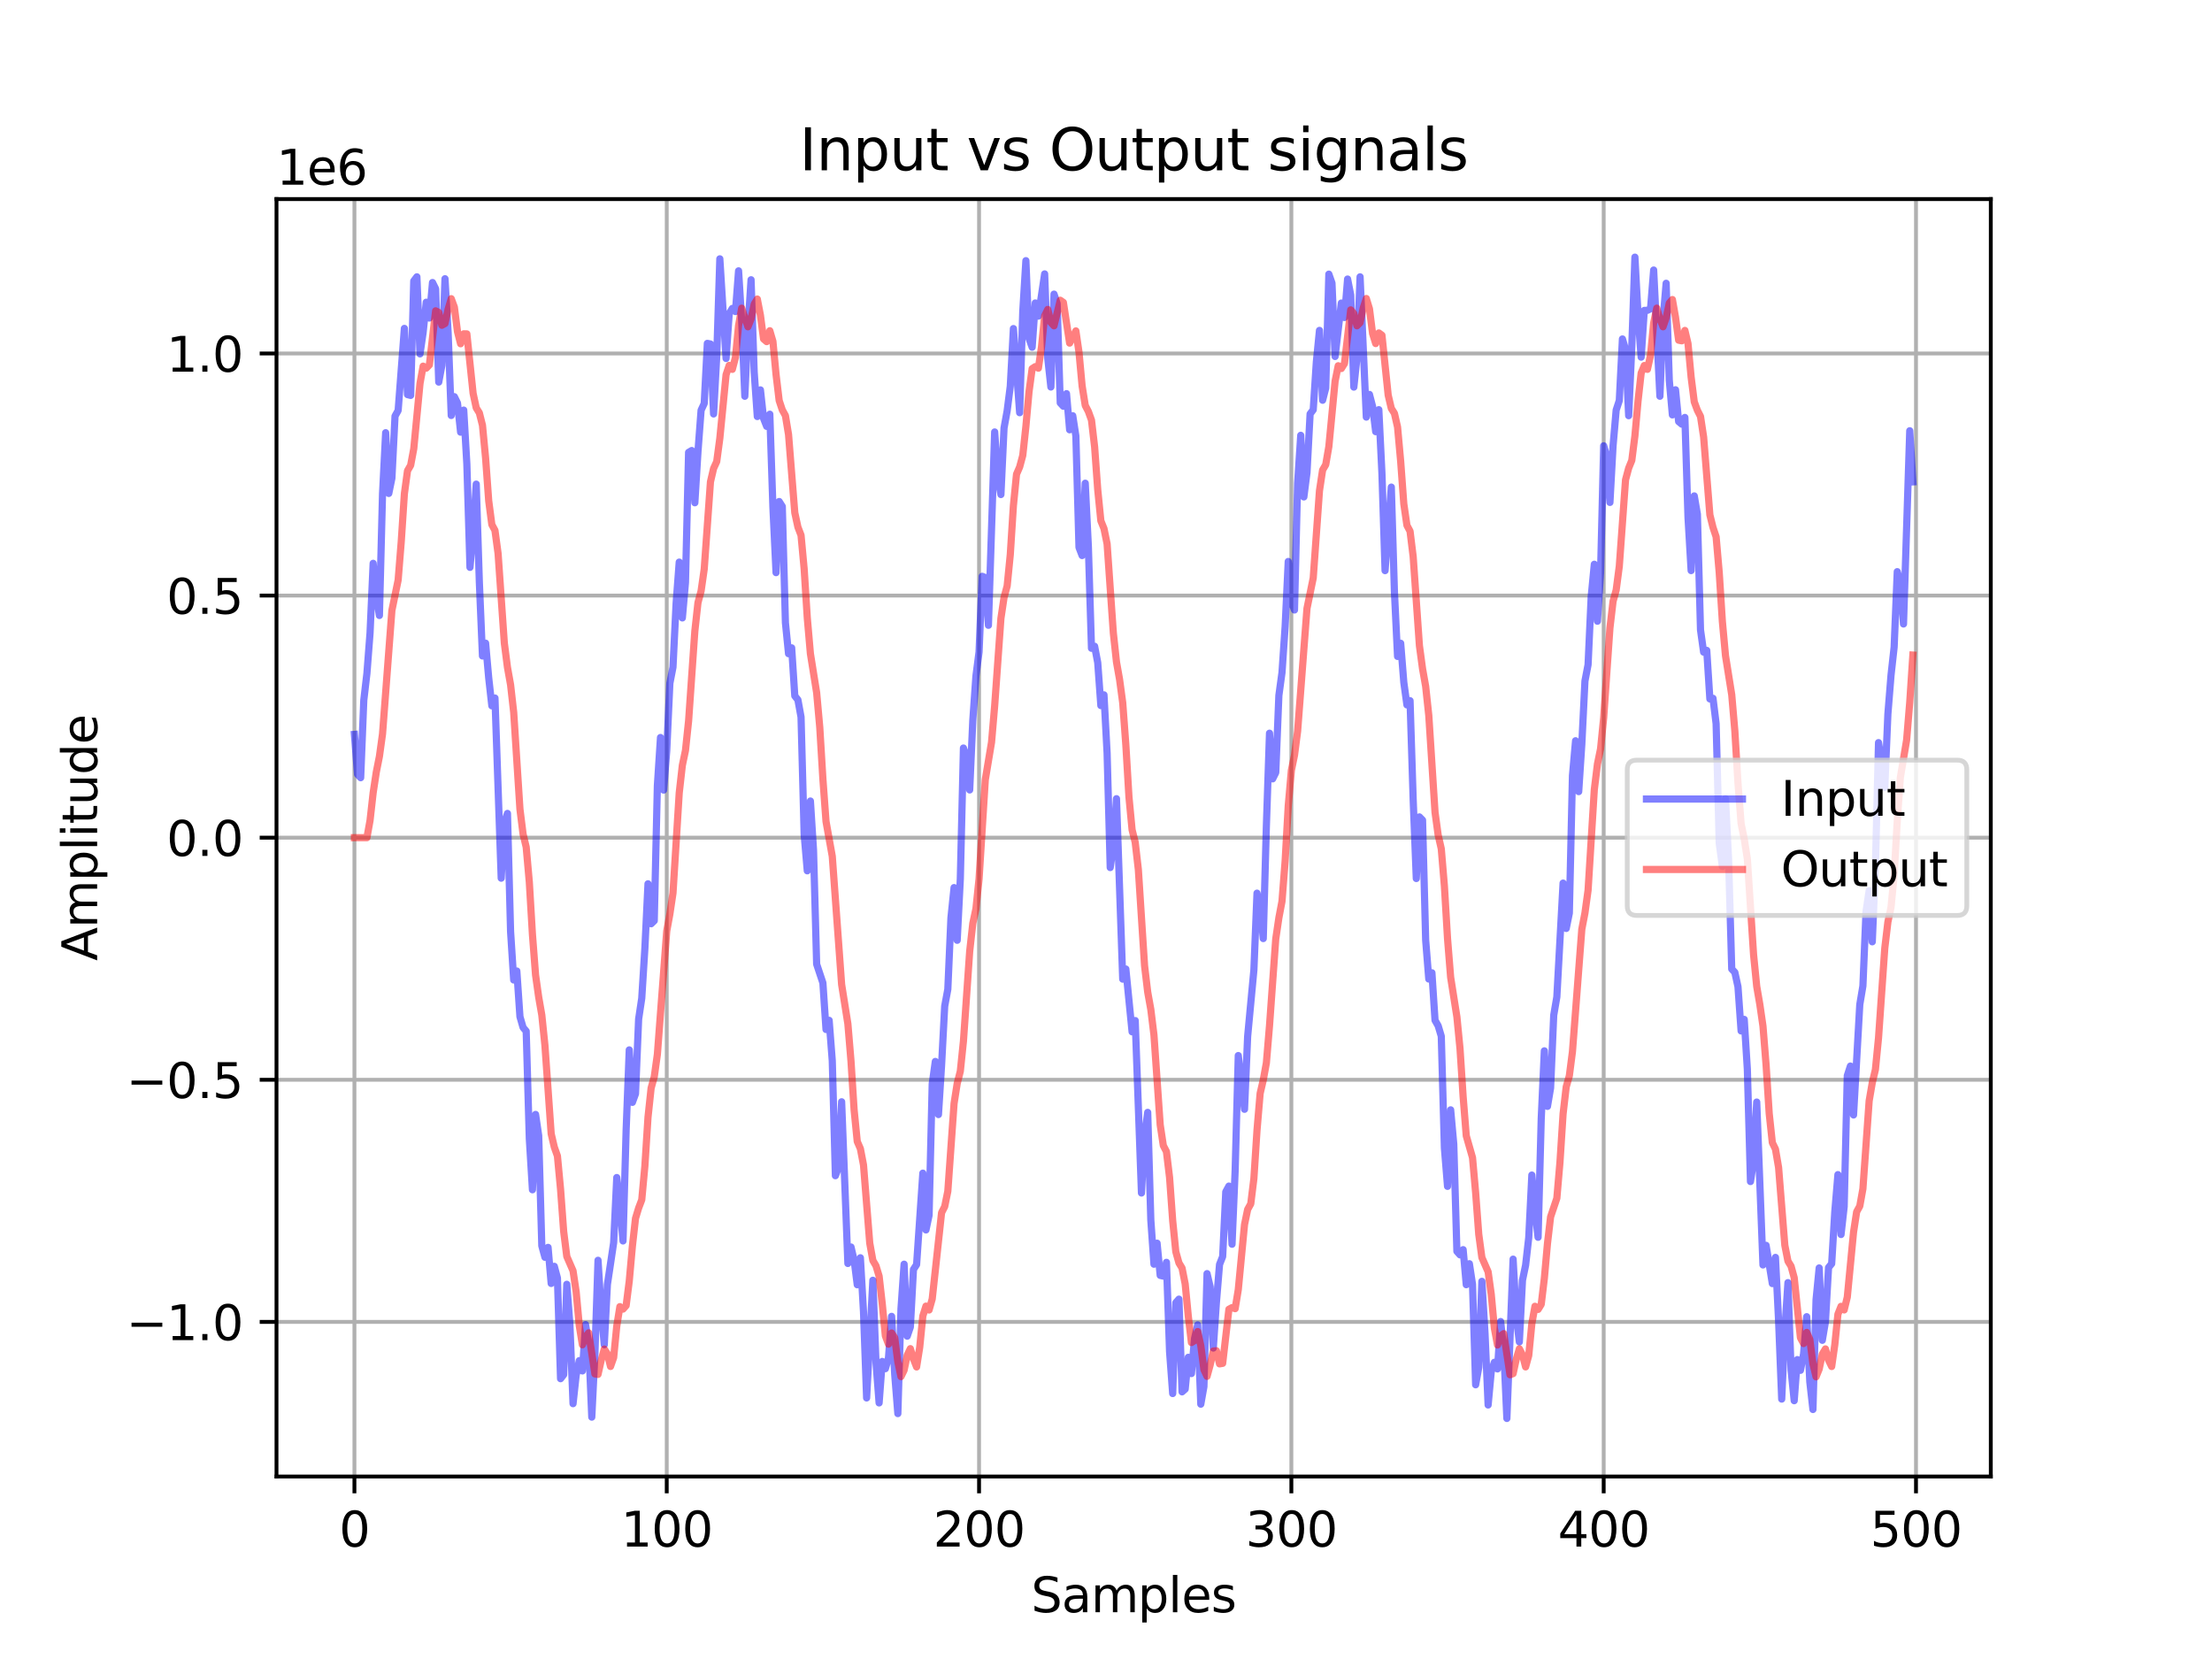 <?xml version="1.0" encoding="utf-8" standalone="no"?>
<!DOCTYPE svg PUBLIC "-//W3C//DTD SVG 1.1//EN"
  "http://www.w3.org/Graphics/SVG/1.1/DTD/svg11.dtd">
<svg xmlns:xlink="http://www.w3.org/1999/xlink" width="460.8pt" height="345.6pt" viewBox="0 0 460.8 345.6" xmlns="http://www.w3.org/2000/svg" version="1.1">
 <defs>
  <style type="text/css">*{stroke-linejoin: round; stroke-linecap: butt}</style>
 </defs>
 <g id="figure_1">
  <g id="patch_1">
   <path d="M 0 345.6 
L 460.8 345.6 
L 460.8 0 
L 0 0 
z
" style="fill: #ffffff"/>
  </g>
  <g id="axes_1">
   <g id="patch_2">
    <path d="M 57.6 307.584 
L 414.72 307.584 
L 414.72 41.472 
L 57.6 41.472 
z
" style="fill: #ffffff"/>
   </g>
   <g id="matplotlib.axis_1">
    <g id="xtick_1">
     <g id="line2d_1">
      <path d="M 73.833 307.584 
L 73.833 41.472 
" clip-path="url(#pa874e5d00b)" style="fill: none; stroke: #b0b0b0; stroke-width: 0.8; stroke-linecap: square"/>
     </g>
     <g id="line2d_2">
      <defs>
       <path id="m07595546df" d="M 0 0 
L 0 3.5 
" style="stroke: #000000; stroke-width: 0.8"/>
      </defs>
      <g>
       <use xlink:href="#m07595546df" x="73.833" y="307.584" style="stroke: #000000; stroke-width: 0.8"/>
      </g>
     </g>
     <g id="text_1">
      <!-- 0 -->
      <g transform="translate(70.651 322.182) scale(0.1 -0.1)">
       <defs>
        <path id="DejaVuSans-30" d="M 2034 4250 
Q 1547 4250 1301 3770 
Q 1056 3291 1056 2328 
Q 1056 1369 1301 889 
Q 1547 409 2034 409 
Q 2525 409 2770 889 
Q 3016 1369 3016 2328 
Q 3016 3291 2770 3770 
Q 2525 4250 2034 4250 
z
M 2034 4750 
Q 2819 4750 3233 4129 
Q 3647 3509 3647 2328 
Q 3647 1150 3233 529 
Q 2819 -91 2034 -91 
Q 1250 -91 836 529 
Q 422 1150 422 2328 
Q 422 3509 836 4129 
Q 1250 4750 2034 4750 
z
" transform="scale(0.016)"/>
       </defs>
       <use xlink:href="#DejaVuSans-30"/>
      </g>
     </g>
    </g>
    <g id="xtick_2">
     <g id="line2d_3">
      <path d="M 138.894 307.584 
L 138.894 41.472 
" clip-path="url(#pa874e5d00b)" style="fill: none; stroke: #b0b0b0; stroke-width: 0.8; stroke-linecap: square"/>
     </g>
     <g id="line2d_4">
      <g>
       <use xlink:href="#m07595546df" x="138.894" y="307.584" style="stroke: #000000; stroke-width: 0.8"/>
      </g>
     </g>
     <g id="text_2">
      <!-- 100 -->
      <g transform="translate(129.35 322.182) scale(0.1 -0.1)">
       <defs>
        <path id="DejaVuSans-31" d="M 794 531 
L 1825 531 
L 1825 4091 
L 703 3866 
L 703 4441 
L 1819 4666 
L 2450 4666 
L 2450 531 
L 3481 531 
L 3481 0 
L 794 0 
L 794 531 
z
" transform="scale(0.016)"/>
       </defs>
       <use xlink:href="#DejaVuSans-31"/>
       <use xlink:href="#DejaVuSans-30" x="63.623"/>
       <use xlink:href="#DejaVuSans-30" x="127.246"/>
      </g>
     </g>
    </g>
    <g id="xtick_3">
     <g id="line2d_5">
      <path d="M 203.955 307.584 
L 203.955 41.472 
" clip-path="url(#pa874e5d00b)" style="fill: none; stroke: #b0b0b0; stroke-width: 0.8; stroke-linecap: square"/>
     </g>
     <g id="line2d_6">
      <g>
       <use xlink:href="#m07595546df" x="203.955" y="307.584" style="stroke: #000000; stroke-width: 0.8"/>
      </g>
     </g>
     <g id="text_3">
      <!-- 200 -->
      <g transform="translate(194.411 322.182) scale(0.1 -0.1)">
       <defs>
        <path id="DejaVuSans-32" d="M 1228 531 
L 3431 531 
L 3431 0 
L 469 0 
L 469 531 
Q 828 903 1448 1529 
Q 2069 2156 2228 2338 
Q 2531 2678 2651 2914 
Q 2772 3150 2772 3378 
Q 2772 3750 2511 3984 
Q 2250 4219 1831 4219 
Q 1534 4219 1204 4116 
Q 875 4013 500 3803 
L 500 4441 
Q 881 4594 1212 4672 
Q 1544 4750 1819 4750 
Q 2544 4750 2975 4387 
Q 3406 4025 3406 3419 
Q 3406 3131 3298 2873 
Q 3191 2616 2906 2266 
Q 2828 2175 2409 1742 
Q 1991 1309 1228 531 
z
" transform="scale(0.016)"/>
       </defs>
       <use xlink:href="#DejaVuSans-32"/>
       <use xlink:href="#DejaVuSans-30" x="63.623"/>
       <use xlink:href="#DejaVuSans-30" x="127.246"/>
      </g>
     </g>
    </g>
    <g id="xtick_4">
     <g id="line2d_7">
      <path d="M 269.016 307.584 
L 269.016 41.472 
" clip-path="url(#pa874e5d00b)" style="fill: none; stroke: #b0b0b0; stroke-width: 0.8; stroke-linecap: square"/>
     </g>
     <g id="line2d_8">
      <g>
       <use xlink:href="#m07595546df" x="269.016" y="307.584" style="stroke: #000000; stroke-width: 0.8"/>
      </g>
     </g>
     <g id="text_4">
      <!-- 300 -->
      <g transform="translate(259.472 322.182) scale(0.1 -0.1)">
       <defs>
        <path id="DejaVuSans-33" d="M 2597 2516 
Q 3050 2419 3304 2112 
Q 3559 1806 3559 1356 
Q 3559 666 3084 287 
Q 2609 -91 1734 -91 
Q 1441 -91 1130 -33 
Q 819 25 488 141 
L 488 750 
Q 750 597 1062 519 
Q 1375 441 1716 441 
Q 2309 441 2620 675 
Q 2931 909 2931 1356 
Q 2931 1769 2642 2001 
Q 2353 2234 1838 2234 
L 1294 2234 
L 1294 2753 
L 1863 2753 
Q 2328 2753 2575 2939 
Q 2822 3125 2822 3475 
Q 2822 3834 2567 4026 
Q 2313 4219 1838 4219 
Q 1578 4219 1281 4162 
Q 984 4106 628 3988 
L 628 4550 
Q 988 4650 1302 4700 
Q 1616 4750 1894 4750 
Q 2613 4750 3031 4423 
Q 3450 4097 3450 3541 
Q 3450 3153 3228 2886 
Q 3006 2619 2597 2516 
z
" transform="scale(0.016)"/>
       </defs>
       <use xlink:href="#DejaVuSans-33"/>
       <use xlink:href="#DejaVuSans-30" x="63.623"/>
       <use xlink:href="#DejaVuSans-30" x="127.246"/>
      </g>
     </g>
    </g>
    <g id="xtick_5">
     <g id="line2d_9">
      <path d="M 334.077 307.584 
L 334.077 41.472 
" clip-path="url(#pa874e5d00b)" style="fill: none; stroke: #b0b0b0; stroke-width: 0.8; stroke-linecap: square"/>
     </g>
     <g id="line2d_10">
      <g>
       <use xlink:href="#m07595546df" x="334.077" y="307.584" style="stroke: #000000; stroke-width: 0.8"/>
      </g>
     </g>
     <g id="text_5">
      <!-- 400 -->
      <g transform="translate(324.533 322.182) scale(0.1 -0.1)">
       <defs>
        <path id="DejaVuSans-34" d="M 2419 4116 
L 825 1625 
L 2419 1625 
L 2419 4116 
z
M 2253 4666 
L 3047 4666 
L 3047 1625 
L 3713 1625 
L 3713 1100 
L 3047 1100 
L 3047 0 
L 2419 0 
L 2419 1100 
L 313 1100 
L 313 1709 
L 2253 4666 
z
" transform="scale(0.016)"/>
       </defs>
       <use xlink:href="#DejaVuSans-34"/>
       <use xlink:href="#DejaVuSans-30" x="63.623"/>
       <use xlink:href="#DejaVuSans-30" x="127.246"/>
      </g>
     </g>
    </g>
    <g id="xtick_6">
     <g id="line2d_11">
      <path d="M 399.138 307.584 
L 399.138 41.472 
" clip-path="url(#pa874e5d00b)" style="fill: none; stroke: #b0b0b0; stroke-width: 0.8; stroke-linecap: square"/>
     </g>
     <g id="line2d_12">
      <g>
       <use xlink:href="#m07595546df" x="399.138" y="307.584" style="stroke: #000000; stroke-width: 0.8"/>
      </g>
     </g>
     <g id="text_6">
      <!-- 500 -->
      <g transform="translate(389.594 322.182) scale(0.1 -0.1)">
       <defs>
        <path id="DejaVuSans-35" d="M 691 4666 
L 3169 4666 
L 3169 4134 
L 1269 4134 
L 1269 2991 
Q 1406 3038 1543 3061 
Q 1681 3084 1819 3084 
Q 2600 3084 3056 2656 
Q 3513 2228 3513 1497 
Q 3513 744 3044 326 
Q 2575 -91 1722 -91 
Q 1428 -91 1123 -41 
Q 819 9 494 109 
L 494 744 
Q 775 591 1075 516 
Q 1375 441 1709 441 
Q 2250 441 2565 725 
Q 2881 1009 2881 1497 
Q 2881 1984 2565 2268 
Q 2250 2553 1709 2553 
Q 1456 2553 1204 2497 
Q 953 2441 691 2322 
L 691 4666 
z
" transform="scale(0.016)"/>
       </defs>
       <use xlink:href="#DejaVuSans-35"/>
       <use xlink:href="#DejaVuSans-30" x="63.623"/>
       <use xlink:href="#DejaVuSans-30" x="127.246"/>
      </g>
     </g>
    </g>
    <g id="text_7">
     <!-- Samples -->
     <g transform="translate(214.807 335.861) scale(0.1 -0.1)">
      <defs>
       <path id="DejaVuSans-53" d="M 3425 4513 
L 3425 3897 
Q 3066 4069 2747 4153 
Q 2428 4238 2131 4238 
Q 1616 4238 1336 4038 
Q 1056 3838 1056 3469 
Q 1056 3159 1242 3001 
Q 1428 2844 1947 2747 
L 2328 2669 
Q 3034 2534 3370 2195 
Q 3706 1856 3706 1288 
Q 3706 609 3251 259 
Q 2797 -91 1919 -91 
Q 1588 -91 1214 -16 
Q 841 59 441 206 
L 441 856 
Q 825 641 1194 531 
Q 1563 422 1919 422 
Q 2459 422 2753 634 
Q 3047 847 3047 1241 
Q 3047 1584 2836 1778 
Q 2625 1972 2144 2069 
L 1759 2144 
Q 1053 2284 737 2584 
Q 422 2884 422 3419 
Q 422 4038 858 4394 
Q 1294 4750 2059 4750 
Q 2388 4750 2728 4690 
Q 3069 4631 3425 4513 
z
" transform="scale(0.016)"/>
       <path id="DejaVuSans-61" d="M 2194 1759 
Q 1497 1759 1228 1600 
Q 959 1441 959 1056 
Q 959 750 1161 570 
Q 1363 391 1709 391 
Q 2188 391 2477 730 
Q 2766 1069 2766 1631 
L 2766 1759 
L 2194 1759 
z
M 3341 1997 
L 3341 0 
L 2766 0 
L 2766 531 
Q 2569 213 2275 61 
Q 1981 -91 1556 -91 
Q 1019 -91 701 211 
Q 384 513 384 1019 
Q 384 1609 779 1909 
Q 1175 2209 1959 2209 
L 2766 2209 
L 2766 2266 
Q 2766 2663 2505 2880 
Q 2244 3097 1772 3097 
Q 1472 3097 1187 3025 
Q 903 2953 641 2809 
L 641 3341 
Q 956 3463 1253 3523 
Q 1550 3584 1831 3584 
Q 2591 3584 2966 3190 
Q 3341 2797 3341 1997 
z
" transform="scale(0.016)"/>
       <path id="DejaVuSans-6d" d="M 3328 2828 
Q 3544 3216 3844 3400 
Q 4144 3584 4550 3584 
Q 5097 3584 5394 3201 
Q 5691 2819 5691 2113 
L 5691 0 
L 5113 0 
L 5113 2094 
Q 5113 2597 4934 2840 
Q 4756 3084 4391 3084 
Q 3944 3084 3684 2787 
Q 3425 2491 3425 1978 
L 3425 0 
L 2847 0 
L 2847 2094 
Q 2847 2600 2669 2842 
Q 2491 3084 2119 3084 
Q 1678 3084 1418 2786 
Q 1159 2488 1159 1978 
L 1159 0 
L 581 0 
L 581 3500 
L 1159 3500 
L 1159 2956 
Q 1356 3278 1631 3431 
Q 1906 3584 2284 3584 
Q 2666 3584 2933 3390 
Q 3200 3197 3328 2828 
z
" transform="scale(0.016)"/>
       <path id="DejaVuSans-70" d="M 1159 525 
L 1159 -1331 
L 581 -1331 
L 581 3500 
L 1159 3500 
L 1159 2969 
Q 1341 3281 1617 3432 
Q 1894 3584 2278 3584 
Q 2916 3584 3314 3078 
Q 3713 2572 3713 1747 
Q 3713 922 3314 415 
Q 2916 -91 2278 -91 
Q 1894 -91 1617 61 
Q 1341 213 1159 525 
z
M 3116 1747 
Q 3116 2381 2855 2742 
Q 2594 3103 2138 3103 
Q 1681 3103 1420 2742 
Q 1159 2381 1159 1747 
Q 1159 1113 1420 752 
Q 1681 391 2138 391 
Q 2594 391 2855 752 
Q 3116 1113 3116 1747 
z
" transform="scale(0.016)"/>
       <path id="DejaVuSans-6c" d="M 603 4863 
L 1178 4863 
L 1178 0 
L 603 0 
L 603 4863 
z
" transform="scale(0.016)"/>
       <path id="DejaVuSans-65" d="M 3597 1894 
L 3597 1613 
L 953 1613 
Q 991 1019 1311 708 
Q 1631 397 2203 397 
Q 2534 397 2845 478 
Q 3156 559 3463 722 
L 3463 178 
Q 3153 47 2828 -22 
Q 2503 -91 2169 -91 
Q 1331 -91 842 396 
Q 353 884 353 1716 
Q 353 2575 817 3079 
Q 1281 3584 2069 3584 
Q 2775 3584 3186 3129 
Q 3597 2675 3597 1894 
z
M 3022 2063 
Q 3016 2534 2758 2815 
Q 2500 3097 2075 3097 
Q 1594 3097 1305 2825 
Q 1016 2553 972 2059 
L 3022 2063 
z
" transform="scale(0.016)"/>
       <path id="DejaVuSans-73" d="M 2834 3397 
L 2834 2853 
Q 2591 2978 2328 3040 
Q 2066 3103 1784 3103 
Q 1356 3103 1142 2972 
Q 928 2841 928 2578 
Q 928 2378 1081 2264 
Q 1234 2150 1697 2047 
L 1894 2003 
Q 2506 1872 2764 1633 
Q 3022 1394 3022 966 
Q 3022 478 2636 193 
Q 2250 -91 1575 -91 
Q 1294 -91 989 -36 
Q 684 19 347 128 
L 347 722 
Q 666 556 975 473 
Q 1284 391 1588 391 
Q 1994 391 2212 530 
Q 2431 669 2431 922 
Q 2431 1156 2273 1281 
Q 2116 1406 1581 1522 
L 1381 1569 
Q 847 1681 609 1914 
Q 372 2147 372 2553 
Q 372 3047 722 3315 
Q 1072 3584 1716 3584 
Q 2034 3584 2315 3537 
Q 2597 3491 2834 3397 
z
" transform="scale(0.016)"/>
      </defs>
      <use xlink:href="#DejaVuSans-53"/>
      <use xlink:href="#DejaVuSans-61" x="63.477"/>
      <use xlink:href="#DejaVuSans-6d" x="124.756"/>
      <use xlink:href="#DejaVuSans-70" x="222.168"/>
      <use xlink:href="#DejaVuSans-6c" x="285.645"/>
      <use xlink:href="#DejaVuSans-65" x="313.428"/>
      <use xlink:href="#DejaVuSans-73" x="374.951"/>
     </g>
    </g>
   </g>
   <g id="matplotlib.axis_2">
    <g id="ytick_1">
     <g id="line2d_13">
      <path d="M 57.6 275.374 
L 414.72 275.374 
" clip-path="url(#pa874e5d00b)" style="fill: none; stroke: #b0b0b0; stroke-width: 0.8; stroke-linecap: square"/>
     </g>
     <g id="line2d_14">
      <defs>
       <path id="m8ce3b6ed60" d="M 0 0 
L -3.5 0 
" style="stroke: #000000; stroke-width: 0.8"/>
      </defs>
      <g>
       <use xlink:href="#m8ce3b6ed60" x="57.6" y="275.374" style="stroke: #000000; stroke-width: 0.8"/>
      </g>
     </g>
     <g id="text_8">
      <!-- −1.0 -->
      <g transform="translate(26.317 279.174) scale(0.1 -0.1)">
       <defs>
        <path id="DejaVuSans-2212" d="M 678 2272 
L 4684 2272 
L 4684 1741 
L 678 1741 
L 678 2272 
z
" transform="scale(0.016)"/>
        <path id="DejaVuSans-2e" d="M 684 794 
L 1344 794 
L 1344 0 
L 684 0 
L 684 794 
z
" transform="scale(0.016)"/>
       </defs>
       <use xlink:href="#DejaVuSans-2212"/>
       <use xlink:href="#DejaVuSans-31" x="83.789"/>
       <use xlink:href="#DejaVuSans-2e" x="147.412"/>
       <use xlink:href="#DejaVuSans-30" x="179.199"/>
      </g>
     </g>
    </g>
    <g id="ytick_2">
     <g id="line2d_15">
      <path d="M 57.6 224.938 
L 414.72 224.938 
" clip-path="url(#pa874e5d00b)" style="fill: none; stroke: #b0b0b0; stroke-width: 0.8; stroke-linecap: square"/>
     </g>
     <g id="line2d_16">
      <g>
       <use xlink:href="#m8ce3b6ed60" x="57.6" y="224.938" style="stroke: #000000; stroke-width: 0.8"/>
      </g>
     </g>
     <g id="text_9">
      <!-- −0.5 -->
      <g transform="translate(26.317 228.738) scale(0.1 -0.1)">
       <use xlink:href="#DejaVuSans-2212"/>
       <use xlink:href="#DejaVuSans-30" x="83.789"/>
       <use xlink:href="#DejaVuSans-2e" x="147.412"/>
       <use xlink:href="#DejaVuSans-35" x="179.199"/>
      </g>
     </g>
    </g>
    <g id="ytick_3">
     <g id="line2d_17">
      <path d="M 57.6 174.502 
L 414.72 174.502 
" clip-path="url(#pa874e5d00b)" style="fill: none; stroke: #b0b0b0; stroke-width: 0.8; stroke-linecap: square"/>
     </g>
     <g id="line2d_18">
      <g>
       <use xlink:href="#m8ce3b6ed60" x="57.6" y="174.502" style="stroke: #000000; stroke-width: 0.8"/>
      </g>
     </g>
     <g id="text_10">
      <!-- 0.0 -->
      <g transform="translate(34.697 178.302) scale(0.1 -0.1)">
       <use xlink:href="#DejaVuSans-30"/>
       <use xlink:href="#DejaVuSans-2e" x="63.623"/>
       <use xlink:href="#DejaVuSans-30" x="95.41"/>
      </g>
     </g>
    </g>
    <g id="ytick_4">
     <g id="line2d_19">
      <path d="M 57.6 124.066 
L 414.72 124.066 
" clip-path="url(#pa874e5d00b)" style="fill: none; stroke: #b0b0b0; stroke-width: 0.8; stroke-linecap: square"/>
     </g>
     <g id="line2d_20">
      <g>
       <use xlink:href="#m8ce3b6ed60" x="57.6" y="124.066" style="stroke: #000000; stroke-width: 0.8"/>
      </g>
     </g>
     <g id="text_11">
      <!-- 0.5 -->
      <g transform="translate(34.697 127.866) scale(0.1 -0.1)">
       <use xlink:href="#DejaVuSans-30"/>
       <use xlink:href="#DejaVuSans-2e" x="63.623"/>
       <use xlink:href="#DejaVuSans-35" x="95.41"/>
      </g>
     </g>
    </g>
    <g id="ytick_5">
     <g id="line2d_21">
      <path d="M 57.6 73.631 
L 414.72 73.631 
" clip-path="url(#pa874e5d00b)" style="fill: none; stroke: #b0b0b0; stroke-width: 0.8; stroke-linecap: square"/>
     </g>
     <g id="line2d_22">
      <g>
       <use xlink:href="#m8ce3b6ed60" x="57.6" y="73.631" style="stroke: #000000; stroke-width: 0.8"/>
      </g>
     </g>
     <g id="text_12">
      <!-- 1.0 -->
      <g transform="translate(34.697 77.43) scale(0.1 -0.1)">
       <use xlink:href="#DejaVuSans-31"/>
       <use xlink:href="#DejaVuSans-2e" x="63.623"/>
       <use xlink:href="#DejaVuSans-30" x="95.41"/>
      </g>
     </g>
    </g>
    <g id="text_13">
     <!-- Amplitude -->
     <g transform="translate(20.238 200.151) rotate(-90) scale(0.1 -0.1)">
      <defs>
       <path id="DejaVuSans-41" d="M 2188 4044 
L 1331 1722 
L 3047 1722 
L 2188 4044 
z
M 1831 4666 
L 2547 4666 
L 4325 0 
L 3669 0 
L 3244 1197 
L 1141 1197 
L 716 0 
L 50 0 
L 1831 4666 
z
" transform="scale(0.016)"/>
       <path id="DejaVuSans-69" d="M 603 3500 
L 1178 3500 
L 1178 0 
L 603 0 
L 603 3500 
z
M 603 4863 
L 1178 4863 
L 1178 4134 
L 603 4134 
L 603 4863 
z
" transform="scale(0.016)"/>
       <path id="DejaVuSans-74" d="M 1172 4494 
L 1172 3500 
L 2356 3500 
L 2356 3053 
L 1172 3053 
L 1172 1153 
Q 1172 725 1289 603 
Q 1406 481 1766 481 
L 2356 481 
L 2356 0 
L 1766 0 
Q 1100 0 847 248 
Q 594 497 594 1153 
L 594 3053 
L 172 3053 
L 172 3500 
L 594 3500 
L 594 4494 
L 1172 4494 
z
" transform="scale(0.016)"/>
       <path id="DejaVuSans-75" d="M 544 1381 
L 544 3500 
L 1119 3500 
L 1119 1403 
Q 1119 906 1312 657 
Q 1506 409 1894 409 
Q 2359 409 2629 706 
Q 2900 1003 2900 1516 
L 2900 3500 
L 3475 3500 
L 3475 0 
L 2900 0 
L 2900 538 
Q 2691 219 2414 64 
Q 2138 -91 1772 -91 
Q 1169 -91 856 284 
Q 544 659 544 1381 
z
M 1991 3584 
L 1991 3584 
z
" transform="scale(0.016)"/>
       <path id="DejaVuSans-64" d="M 2906 2969 
L 2906 4863 
L 3481 4863 
L 3481 0 
L 2906 0 
L 2906 525 
Q 2725 213 2448 61 
Q 2172 -91 1784 -91 
Q 1150 -91 751 415 
Q 353 922 353 1747 
Q 353 2572 751 3078 
Q 1150 3584 1784 3584 
Q 2172 3584 2448 3432 
Q 2725 3281 2906 2969 
z
M 947 1747 
Q 947 1113 1208 752 
Q 1469 391 1925 391 
Q 2381 391 2643 752 
Q 2906 1113 2906 1747 
Q 2906 2381 2643 2742 
Q 2381 3103 1925 3103 
Q 1469 3103 1208 2742 
Q 947 2381 947 1747 
z
" transform="scale(0.016)"/>
      </defs>
      <use xlink:href="#DejaVuSans-41"/>
      <use xlink:href="#DejaVuSans-6d" x="68.408"/>
      <use xlink:href="#DejaVuSans-70" x="165.82"/>
      <use xlink:href="#DejaVuSans-6c" x="229.297"/>
      <use xlink:href="#DejaVuSans-69" x="257.08"/>
      <use xlink:href="#DejaVuSans-74" x="284.863"/>
      <use xlink:href="#DejaVuSans-75" x="324.072"/>
      <use xlink:href="#DejaVuSans-64" x="387.451"/>
      <use xlink:href="#DejaVuSans-65" x="450.928"/>
     </g>
    </g>
    <g id="text_14">
     <!-- 1e6 -->
     <g transform="translate(57.6 38.472) scale(0.1 -0.1)">
      <defs>
       <path id="DejaVuSans-36" d="M 2113 2584 
Q 1688 2584 1439 2293 
Q 1191 2003 1191 1497 
Q 1191 994 1439 701 
Q 1688 409 2113 409 
Q 2538 409 2786 701 
Q 3034 994 3034 1497 
Q 3034 2003 2786 2293 
Q 2538 2584 2113 2584 
z
M 3366 4563 
L 3366 3988 
Q 3128 4100 2886 4159 
Q 2644 4219 2406 4219 
Q 1781 4219 1451 3797 
Q 1122 3375 1075 2522 
Q 1259 2794 1537 2939 
Q 1816 3084 2150 3084 
Q 2853 3084 3261 2657 
Q 3669 2231 3669 1497 
Q 3669 778 3244 343 
Q 2819 -91 2113 -91 
Q 1303 -91 875 529 
Q 447 1150 447 2328 
Q 447 3434 972 4092 
Q 1497 4750 2381 4750 
Q 2619 4750 2861 4703 
Q 3103 4656 3366 4563 
z
" transform="scale(0.016)"/>
      </defs>
      <use xlink:href="#DejaVuSans-31"/>
      <use xlink:href="#DejaVuSans-65" x="63.623"/>
      <use xlink:href="#DejaVuSans-36" x="125.146"/>
     </g>
    </g>
   </g>
   <g id="line2d_23">
    <path d="M 73.833 152.989 
L 74.483 161.308 
L 75.134 162.011 
L 75.785 145.854 
L 76.435 140.284 
L 77.086 131.867 
L 77.736 117.352 
L 78.387 124.182 
L 79.038 128.215 
L 79.688 102.872 
L 80.339 90.142 
L 80.989 102.792 
L 81.64 99.619 
L 82.291 86.679 
L 82.941 85.517 
L 84.242 68.411 
L 84.893 82.204 
L 85.544 82.371 
L 86.194 58.535 
L 86.845 57.668 
L 87.496 73.726 
L 88.146 69.24 
L 88.797 62.955 
L 89.447 66.253 
L 90.098 58.853 
L 90.749 60.173 
L 91.399 79.598 
L 92.05 76.128 
L 92.7 58.065 
L 93.351 69.26 
L 94.002 86.554 
L 94.652 82.638 
L 95.303 83.971 
L 95.953 90.028 
L 96.604 85.435 
L 97.255 96.683 
L 97.905 118.194 
L 98.556 110.894 
L 99.207 100.852 
L 99.857 121.279 
L 100.508 136.652 
L 101.158 133.981 
L 101.809 141.23 
L 102.46 147.033 
L 103.11 145.414 
L 104.411 182.942 
L 105.062 171.435 
L 105.713 169.453 
L 106.363 194.042 
L 107.014 204.149 
L 107.664 202.279 
L 108.315 211.789 
L 108.966 214.049 
L 109.616 214.818 
L 110.267 237.203 
L 110.918 247.85 
L 111.568 232.155 
L 112.219 236.593 
L 112.869 259.523 
L 113.52 261.915 
L 114.171 259.853 
L 114.821 267.366 
L 115.472 263.796 
L 116.122 266.229 
L 116.773 287.207 
L 117.424 286.372 
L 118.074 267.541 
L 118.725 276.029 
L 119.375 292.41 
L 120.026 286.49 
L 120.677 283.443 
L 121.327 285.588 
L 121.978 275.932 
L 122.629 279.761 
L 123.279 295.212 
L 123.93 282.091 
L 124.58 262.543 
L 125.231 272.929 
L 125.882 280.134 
L 126.532 267.583 
L 127.833 258.897 
L 128.484 245.304 
L 129.135 250.953 
L 129.785 258.511 
L 130.436 235.432 
L 131.086 218.714 
L 131.737 229.643 
L 132.388 227.854 
L 133.038 212.29 
L 133.689 207.958 
L 134.339 197.578 
L 134.99 184.111 
L 135.641 192.436 
L 136.291 191.81 
L 136.942 163.674 
L 137.593 153.636 
L 138.243 164.591 
L 138.894 156.414 
L 139.544 142.343 
L 140.195 138.985 
L 140.846 125.692 
L 141.496 117.095 
L 142.147 128.725 
L 142.797 121.319 
L 143.448 94.241 
L 144.099 93.857 
L 144.749 104.733 
L 145.4 94.083 
L 146.05 85.459 
L 146.701 84.054 
L 147.352 71.533 
L 148.002 71.666 
L 148.653 86.232 
L 149.304 74.318 
L 149.954 53.92 
L 151.255 74.675 
L 151.906 65.347 
L 152.557 64.256 
L 153.207 64.9 
L 153.858 56.423 
L 154.508 66.89 
L 155.159 82.549 
L 155.81 68.371 
L 156.46 58.28 
L 157.111 77.527 
L 157.761 86.769 
L 158.412 81.226 
L 159.063 87.159 
L 159.713 88.821 
L 160.364 86.287 
L 161.015 105.763 
L 161.665 119.29 
L 162.316 104.476 
L 162.966 105.508 
L 163.617 129.715 
L 164.268 136.179 
L 164.918 134.959 
L 165.569 144.968 
L 166.219 145.791 
L 166.87 149.365 
L 167.521 173.857 
L 168.171 181.405 
L 168.822 166.87 
L 169.472 177.127 
L 170.123 200.847 
L 171.424 204.759 
L 172.075 214.462 
L 172.725 212.552 
L 173.376 220.949 
L 174.027 244.922 
L 174.677 243.228 
L 175.328 229.524 
L 176.629 263.205 
L 177.28 259.772 
L 177.93 262.542 
L 178.581 267.638 
L 179.232 262.018 
L 179.882 273.238 
L 180.533 291.216 
L 181.834 266.704 
L 182.485 283.79 
L 183.135 292.255 
L 183.786 283.616 
L 184.436 285.124 
L 185.087 282.89 
L 185.738 274.222 
L 186.388 286.368 
L 187.039 294.477 
L 187.69 272.667 
L 188.34 263.355 
L 188.991 278.349 
L 189.641 276.452 
L 190.292 264.445 
L 190.943 263.437 
L 192.244 244.391 
L 192.894 256.217 
L 193.545 253.165 
L 194.196 225.79 
L 194.846 221.118 
L 195.497 232.182 
L 196.147 221.912 
L 196.798 209.603 
L 197.449 206.079 
L 198.099 191.205 
L 198.75 184.9 
L 199.401 195.879 
L 200.051 183.089 
L 200.702 155.827 
L 201.352 157.612 
L 202.003 164.56 
L 202.654 150.057 
L 203.304 140.835 
L 203.955 135.816 
L 204.605 120.055 
L 205.256 120.313 
L 205.907 130.26 
L 207.208 89.987 
L 207.858 99.247 
L 208.509 103.022 
L 209.16 89.155 
L 209.81 85.562 
L 210.461 80.449 
L 211.112 68.448 
L 212.413 85.974 
L 213.063 64.85 
L 213.714 54.303 
L 214.365 70.497 
L 215.015 72.336 
L 215.666 63.117 
L 216.316 65.853 
L 217.618 57.062 
L 218.268 74.647 
L 218.919 80.619 
L 219.569 61.273 
L 220.22 63.24 
L 220.871 83.933 
L 221.521 84.63 
L 222.172 82.006 
L 222.822 89.534 
L 223.473 86.604 
L 224.124 90.812 
L 224.774 114.034 
L 225.425 115.728 
L 226.076 100.661 
L 226.726 113.856 
L 227.377 135.05 
L 228.027 134.627 
L 228.678 138.043 
L 229.329 146.982 
L 229.979 144.751 
L 230.63 156.894 
L 231.28 180.728 
L 231.931 176.233 
L 232.582 166.383 
L 233.883 203.97 
L 234.533 201.863 
L 235.835 214.943 
L 236.485 212.598 
L 237.787 248.523 
L 238.437 236.634 
L 239.088 231.729 
L 239.738 254.165 
L 240.389 263.355 
L 241.04 258.98 
L 241.69 265.682 
L 242.341 265.836 
L 242.991 262.968 
L 243.642 281.575 
L 244.293 290.301 
L 244.943 271.386 
L 245.594 270.636 
L 246.244 289.946 
L 246.895 289.369 
L 247.546 282.749 
L 248.196 286.137 
L 248.847 278.833 
L 249.498 275.995 
L 250.148 292.516 
L 250.799 288.855 
L 251.449 265.319 
L 252.1 268.078 
L 252.751 280.821 
L 253.401 271.289 
L 254.052 263.41 
L 254.702 261.762 
L 255.353 248.28 
L 256.004 247.086 
L 256.654 259.197 
L 257.305 243.828 
L 257.955 219.893 
L 259.257 231.084 
L 259.907 215.896 
L 261.208 202.065 
L 261.859 186.063 
L 262.51 188.714 
L 263.16 195.52 
L 263.811 171.982 
L 264.462 152.741 
L 265.112 162.25 
L 265.763 160.943 
L 266.413 144.876 
L 267.064 140.1 
L 267.715 130.555 
L 268.365 116.965 
L 269.016 125.318 
L 269.666 127.072 
L 270.317 100.673 
L 270.968 90.684 
L 271.618 103.522 
L 272.269 98.44 
L 272.919 86.23 
L 273.57 85.361 
L 274.221 75.376 
L 274.871 68.828 
L 275.522 83.376 
L 276.173 80.854 
L 276.823 57.111 
L 277.474 58.979 
L 278.124 74.26 
L 279.426 63.132 
L 280.076 66.144 
L 280.727 58.131 
L 281.377 61.448 
L 282.028 80.641 
L 282.679 74.512 
L 283.329 57.669 
L 284.63 86.888 
L 285.281 82.168 
L 285.932 84.664 
L 286.582 89.922 
L 287.233 85.346 
L 287.884 98.623 
L 288.534 118.872 
L 289.835 101.475 
L 290.486 123.335 
L 291.137 136.747 
L 291.787 134.002 
L 292.438 142.145 
L 293.088 146.842 
L 293.739 145.967 
L 294.39 166.544 
L 295.04 183.01 
L 295.691 170.178 
L 296.341 170.847 
L 296.992 195.841 
L 297.643 203.953 
L 298.293 202.647 
L 298.944 212.546 
L 299.595 213.693 
L 300.245 215.869 
L 300.896 239.169 
L 301.546 247.136 
L 302.197 231.202 
L 302.848 238.363 
L 303.498 260.672 
L 304.149 261.406 
L 304.799 260.329 
L 305.45 267.627 
L 306.101 263.257 
L 306.751 267.552 
L 307.402 288.473 
L 308.052 284.861 
L 308.703 266.925 
L 309.354 277.757 
L 310.004 292.685 
L 310.655 285.722 
L 311.305 283.787 
L 311.956 285.171 
L 312.607 275.303 
L 313.257 281.124 
L 313.908 295.488 
L 315.209 262.305 
L 315.86 274.29 
L 316.51 279.547 
L 317.161 266.701 
L 317.812 263.555 
L 318.462 257.85 
L 319.113 244.787 
L 319.763 252.176 
L 320.414 257.75 
L 321.065 233.088 
L 321.715 218.911 
L 322.366 230.477 
L 323.016 226.649 
L 323.667 211.503 
L 324.318 207.689 
L 325.619 183.965 
L 326.27 193.414 
L 326.92 190.212 
L 327.571 161.584 
L 328.221 154.315 
L 328.872 164.907 
L 329.523 154.991 
L 330.173 141.863 
L 330.824 138.471 
L 331.474 124.317 
L 332.125 117.546 
L 332.776 129.409 
L 333.426 119.257 
L 334.077 92.866 
L 334.727 95.011 
L 335.378 104.665 
L 336.029 92.87 
L 336.679 85.419 
L 337.33 83.436 
L 337.981 70.611 
L 338.631 72.808 
L 339.282 86.595 
L 339.932 72.226 
L 340.583 53.568 
L 341.234 65.687 
L 341.884 74.4 
L 342.535 64.666 
L 343.185 64.647 
L 343.836 64.314 
L 344.487 56.252 
L 345.788 82.548 
L 346.438 66.624 
L 347.089 59.012 
L 347.74 79.19 
L 348.39 86.431 
L 349.041 81.2 
L 349.691 87.813 
L 350.342 88.355 
L 350.993 86.962 
L 351.643 107.773 
L 352.294 118.861 
L 352.945 103.308 
L 353.595 107.121 
L 354.246 131.214 
L 354.896 135.851 
L 355.547 135.484 
L 356.198 145.6 
L 356.848 145.468 
L 357.499 150.755 
L 358.149 175.702 
L 358.8 180.49 
L 359.451 166.348 
L 360.101 179.211 
L 360.752 201.865 
L 361.402 202.564 
L 362.053 205.556 
L 362.704 214.764 
L 363.354 212.356 
L 364.005 222.75 
L 364.656 246.137 
L 365.306 241.826 
L 365.957 229.579 
L 367.258 263.512 
L 367.909 259.43 
L 369.21 267.39 
L 369.86 261.94 
L 370.511 275.067 
L 371.162 291.455 
L 371.812 277.076 
L 372.463 267.196 
L 373.113 285.382 
L 373.764 291.789 
L 374.415 283.232 
L 375.065 285.465 
L 375.716 282.05 
L 376.367 274.293 
L 377.017 287.876 
L 377.668 293.621 
L 378.318 270.754 
L 378.969 264.135 
L 379.62 279.208 
L 380.27 275.357 
L 380.921 264.047 
L 381.571 263.246 
L 382.222 252.418 
L 382.873 244.695 
L 383.523 257.17 
L 384.174 251.364 
L 384.824 224.086 
L 385.475 222.079 
L 386.126 232.268 
L 387.427 209.272 
L 388.078 205.385 
L 388.728 189.881 
L 389.379 185.542 
L 390.029 196.195 
L 390.68 180.725 
L 391.331 154.702 
L 391.981 158.687 
L 392.632 164.043 
L 393.282 148.749 
L 393.933 140.664 
L 394.584 134.808 
L 395.234 119.088 
L 395.885 121.356 
L 396.535 129.987 
L 397.837 89.733 
L 398.487 100.384 
L 398.487 100.384 
" clip-path="url(#pa874e5d00b)" style="fill: none; stroke: #0000ff; stroke-opacity: 0.5; stroke-width: 1.5; stroke-linecap: square"/>
   </g>
   <g id="line2d_24">
    <path d="M 73.833 174.502 
L 76.435 174.502 
L 77.086 170.915 
L 77.736 165.133 
L 78.387 160.853 
L 79.038 157.579 
L 79.688 152.887 
L 81.64 127.152 
L 82.941 120.834 
L 83.592 112.748 
L 84.242 102.843 
L 84.893 98.061 
L 85.544 96.939 
L 86.194 93.485 
L 87.496 79.87 
L 88.146 76.276 
L 88.797 76.693 
L 89.447 76.013 
L 90.749 64.753 
L 91.399 65.093 
L 92.05 67.757 
L 92.7 67.395 
L 93.351 64.418 
L 94.002 62.223 
L 94.652 63.986 
L 95.303 69.087 
L 95.953 71.612 
L 96.604 69.542 
L 97.255 69.558 
L 98.556 81.934 
L 99.207 84.967 
L 99.857 86.011 
L 100.508 88.597 
L 101.158 95.412 
L 101.809 104.346 
L 102.46 109.283 
L 103.11 110.497 
L 103.761 115.304 
L 105.062 133.962 
L 105.713 139.018 
L 106.363 142.653 
L 107.014 148.412 
L 108.315 168.566 
L 108.966 173.756 
L 109.616 176.463 
L 110.267 183.763 
L 110.918 194.684 
L 111.568 203.115 
L 112.219 207.723 
L 112.869 211.461 
L 113.52 217.789 
L 114.821 236.177 
L 115.472 238.967 
L 116.122 240.815 
L 116.773 247.717 
L 117.424 256.551 
L 118.074 261.738 
L 119.375 264.734 
L 120.026 269.106 
L 120.677 276.173 
L 121.327 280.151 
L 121.978 278.511 
L 122.629 277.656 
L 123.93 286.211 
L 124.58 286.311 
L 125.231 283.414 
L 125.882 281.041 
L 126.532 282.033 
L 127.183 284.66 
L 127.833 282.816 
L 128.484 276.237 
L 129.135 272.197 
L 129.785 272.707 
L 130.436 271.976 
L 131.086 266.867 
L 131.737 259.613 
L 132.388 253.81 
L 133.038 251.655 
L 133.689 249.942 
L 134.339 242.924 
L 134.99 232.744 
L 135.641 226.668 
L 136.291 224.331 
L 136.942 219.648 
L 138.894 193.964 
L 139.544 190.415 
L 140.195 186.043 
L 141.496 165.173 
L 142.147 159.424 
L 142.797 156.33 
L 143.448 150.182 
L 144.749 131.465 
L 145.4 125.549 
L 146.05 123.109 
L 146.701 118.567 
L 148.002 100.378 
L 148.653 97.583 
L 149.304 96.157 
L 149.954 91.313 
L 151.255 78.05 
L 151.906 76.116 
L 152.557 76.94 
L 153.207 74.445 
L 153.858 67.814 
L 154.508 64.197 
L 155.81 68.077 
L 156.46 66.464 
L 157.111 63.346 
L 157.761 62.299 
L 158.412 65.681 
L 159.063 70.61 
L 159.713 71.166 
L 160.364 68.899 
L 161.015 71.127 
L 161.665 78.014 
L 162.316 83.446 
L 162.966 85.394 
L 163.617 86.578 
L 164.268 90.524 
L 165.569 106.809 
L 166.219 109.8 
L 166.87 111.499 
L 167.521 118.518 
L 168.171 128.707 
L 168.822 136.16 
L 170.123 144.306 
L 170.774 151.525 
L 171.424 162.274 
L 172.075 171.123 
L 173.376 178.378 
L 175.328 205.099 
L 176.629 213.289 
L 177.28 221.066 
L 177.93 231.253 
L 178.581 237.792 
L 179.232 239.288 
L 179.882 242.68 
L 181.183 258.963 
L 181.834 262.579 
L 182.485 263.691 
L 183.135 265.849 
L 183.786 271.563 
L 184.436 278.295 
L 185.087 280.011 
L 185.738 277.689 
L 186.388 278.684 
L 187.039 283.733 
L 187.69 286.775 
L 188.34 285.438 
L 188.991 282.31 
L 189.641 280.954 
L 190.292 283.093 
L 190.943 284.761 
L 191.593 280.667 
L 192.244 274.148 
L 192.894 272.088 
L 193.545 272.898 
L 194.196 270.597 
L 196.147 252.633 
L 196.798 251.343 
L 197.449 248.154 
L 198.75 229.864 
L 199.401 225.716 
L 200.051 223.15 
L 200.702 216.882 
L 202.003 198.178 
L 202.654 192.364 
L 203.304 189.308 
L 203.955 183.107 
L 205.256 162.424 
L 206.557 154.612 
L 207.208 147.028 
L 208.509 128.816 
L 209.16 124.471 
L 209.81 122.061 
L 210.461 115.525 
L 211.112 105.307 
L 211.762 98.779 
L 212.413 97.278 
L 213.063 94.86 
L 213.714 88.818 
L 214.365 81.603 
L 215.015 76.806 
L 215.666 76.38 
L 216.316 76.697 
L 216.967 72.236 
L 217.618 65.799 
L 218.268 64.465 
L 218.919 67.179 
L 219.569 67.876 
L 220.871 62.548 
L 221.521 63.007 
L 222.822 71.475 
L 224.124 68.933 
L 224.774 73.375 
L 225.425 80.394 
L 226.076 84.457 
L 226.726 85.719 
L 227.377 87.516 
L 228.027 93.069 
L 228.678 102.004 
L 229.329 108.496 
L 229.979 110.112 
L 230.63 113.305 
L 231.931 131.874 
L 232.582 137.896 
L 233.232 141.571 
L 233.883 146.401 
L 234.533 155.169 
L 235.184 166.037 
L 235.835 172.864 
L 236.485 175.472 
L 237.136 181.117 
L 238.437 201.204 
L 239.088 206.675 
L 239.738 210.292 
L 240.389 215.605 
L 241.69 234.323 
L 242.341 238.645 
L 242.991 239.905 
L 243.642 245.297 
L 244.293 254.289 
L 244.943 260.752 
L 245.594 263.086 
L 246.244 264.163 
L 246.895 267.479 
L 247.546 274.205 
L 248.196 279.681 
L 248.847 279.263 
L 249.498 277.385 
L 250.148 280.32 
L 250.799 285.334 
L 251.449 286.72 
L 252.1 284.329 
L 252.751 281.447 
L 253.401 281.387 
L 254.052 284.118 
L 254.702 284.006 
L 256.004 272.748 
L 256.654 272.4 
L 257.305 272.616 
L 257.955 268.664 
L 259.257 255.097 
L 259.907 251.951 
L 260.558 250.778 
L 261.208 245.502 
L 261.859 235.437 
L 262.51 227.776 
L 263.16 224.982 
L 263.811 221.415 
L 264.462 213.679 
L 265.763 195.59 
L 266.413 191.192 
L 267.064 187.75 
L 267.715 179.408 
L 268.365 167.872 
L 269.016 160.486 
L 269.666 157.332 
L 270.317 152.331 
L 272.269 126.744 
L 273.57 120.4 
L 274.871 102.221 
L 275.522 97.921 
L 276.173 96.804 
L 276.823 93.038 
L 278.124 79.422 
L 278.775 76.193 
L 279.426 76.773 
L 280.076 75.73 
L 281.377 64.552 
L 282.028 65.315 
L 282.679 67.873 
L 283.329 67.215 
L 283.98 64.165 
L 284.63 62.189 
L 285.281 64.326 
L 285.932 69.47 
L 286.582 71.568 
L 287.233 69.357 
L 287.884 69.835 
L 289.185 82.316 
L 289.835 85.08 
L 290.486 86.114 
L 291.137 88.971 
L 291.787 96.124 
L 292.438 104.954 
L 293.088 109.436 
L 293.739 110.66 
L 294.39 115.962 
L 295.691 134.496 
L 296.341 139.314 
L 296.992 142.99 
L 297.643 149.052 
L 298.944 169.206 
L 299.595 173.96 
L 300.245 176.82 
L 300.896 184.585 
L 301.546 195.512 
L 302.197 203.598 
L 303.498 211.832 
L 304.149 218.475 
L 304.799 228.484 
L 305.45 236.61 
L 306.751 241.159 
L 307.402 248.446 
L 308.052 257.139 
L 308.703 261.962 
L 310.004 264.941 
L 310.655 269.622 
L 311.305 276.694 
L 311.956 280.188 
L 312.607 278.302 
L 313.257 277.821 
L 314.559 286.392 
L 315.209 286.146 
L 315.86 283.156 
L 316.51 280.977 
L 317.161 282.254 
L 317.812 284.749 
L 318.462 282.39 
L 319.113 275.725 
L 319.763 272.121 
L 320.414 272.778 
L 321.065 271.723 
L 321.715 266.319 
L 322.366 259.049 
L 323.016 253.502 
L 324.318 249.619 
L 324.968 242.126 
L 325.619 232.04 
L 326.27 226.419 
L 326.92 224.109 
L 327.571 219.078 
L 329.523 193.562 
L 330.173 190.19 
L 330.824 185.464 
L 332.125 164.489 
L 332.776 159.17 
L 333.426 155.994 
L 334.077 149.515 
L 335.378 130.831 
L 336.029 125.27 
L 336.679 122.914 
L 337.33 117.954 
L 338.631 99.949 
L 339.282 97.514 
L 339.932 95.915 
L 340.583 90.781 
L 341.234 83.531 
L 341.884 77.72 
L 342.535 76.147 
L 343.185 76.939 
L 343.836 74 
L 344.487 67.314 
L 345.137 64.191 
L 345.788 66.399 
L 346.438 68.077 
L 347.089 66.224 
L 347.74 63.139 
L 348.39 62.401 
L 349.041 66.103 
L 349.691 70.866 
L 350.342 70.994 
L 350.993 68.838 
L 351.643 71.578 
L 352.294 78.574 
L 352.945 83.711 
L 353.595 85.469 
L 354.246 86.749 
L 354.896 91.038 
L 356.198 107.253 
L 356.848 109.871 
L 357.499 111.826 
L 358.149 119.305 
L 358.8 129.454 
L 359.451 136.581 
L 360.752 144.729 
L 361.402 152.293 
L 362.053 163.145 
L 362.704 171.578 
L 363.354 174.766 
L 364.005 178.915 
L 365.306 198.936 
L 365.957 205.479 
L 366.607 209.26 
L 367.258 213.758 
L 367.909 221.854 
L 368.559 231.992 
L 369.21 238.04 
L 369.86 239.385 
L 370.511 243.202 
L 371.812 259.415 
L 372.463 262.715 
L 373.113 263.778 
L 373.764 266.165 
L 375.065 278.674 
L 375.716 279.885 
L 376.367 277.566 
L 377.017 279.005 
L 377.668 284.126 
L 378.318 286.814 
L 378.969 285.206 
L 379.62 282.092 
L 380.27 281.006 
L 380.921 283.336 
L 381.571 284.671 
L 382.222 280.126 
L 382.873 273.771 
L 383.523 272.133 
L 384.174 272.883 
L 384.824 270.211 
L 386.126 256.678 
L 386.776 252.442 
L 387.427 251.252 
L 388.078 247.638 
L 389.379 229.33 
L 390.029 225.547 
L 390.68 222.816 
L 391.331 216.203 
L 392.632 197.558 
L 393.282 192.073 
L 393.933 189.013 
L 394.584 182.344 
L 395.234 170.957 
L 395.885 161.927 
L 397.186 154.155 
L 397.837 146.28 
L 398.487 136.463 
L 398.487 136.463 
" clip-path="url(#pa874e5d00b)" style="fill: none; stroke: #ff0000; stroke-opacity: 0.5; stroke-width: 1.5; stroke-linecap: square"/>
   </g>
   <g id="patch_3">
    <path d="M 57.6 307.584 
L 57.6 41.472 
" style="fill: none; stroke: #000000; stroke-width: 0.8; stroke-linejoin: miter; stroke-linecap: square"/>
   </g>
   <g id="patch_4">
    <path d="M 414.72 307.584 
L 414.72 41.472 
" style="fill: none; stroke: #000000; stroke-width: 0.8; stroke-linejoin: miter; stroke-linecap: square"/>
   </g>
   <g id="patch_5">
    <path d="M 57.6 307.584 
L 414.72 307.584 
" style="fill: none; stroke: #000000; stroke-width: 0.8; stroke-linejoin: miter; stroke-linecap: square"/>
   </g>
   <g id="patch_6">
    <path d="M 57.6 41.472 
L 414.72 41.472 
" style="fill: none; stroke: #000000; stroke-width: 0.8; stroke-linejoin: miter; stroke-linecap: square"/>
   </g>
   <g id="text_15">
    <!-- Input vs Output signals -->
    <g transform="translate(166.511 35.472) scale(0.12 -0.12)">
     <defs>
      <path id="DejaVuSans-49" d="M 628 4666 
L 1259 4666 
L 1259 0 
L 628 0 
L 628 4666 
z
" transform="scale(0.016)"/>
      <path id="DejaVuSans-6e" d="M 3513 2113 
L 3513 0 
L 2938 0 
L 2938 2094 
Q 2938 2591 2744 2837 
Q 2550 3084 2163 3084 
Q 1697 3084 1428 2787 
Q 1159 2491 1159 1978 
L 1159 0 
L 581 0 
L 581 3500 
L 1159 3500 
L 1159 2956 
Q 1366 3272 1645 3428 
Q 1925 3584 2291 3584 
Q 2894 3584 3203 3211 
Q 3513 2838 3513 2113 
z
" transform="scale(0.016)"/>
      <path id="DejaVuSans-20" transform="scale(0.016)"/>
      <path id="DejaVuSans-76" d="M 191 3500 
L 800 3500 
L 1894 563 
L 2988 3500 
L 3597 3500 
L 2284 0 
L 1503 0 
L 191 3500 
z
" transform="scale(0.016)"/>
      <path id="DejaVuSans-4f" d="M 2522 4238 
Q 1834 4238 1429 3725 
Q 1025 3213 1025 2328 
Q 1025 1447 1429 934 
Q 1834 422 2522 422 
Q 3209 422 3611 934 
Q 4013 1447 4013 2328 
Q 4013 3213 3611 3725 
Q 3209 4238 2522 4238 
z
M 2522 4750 
Q 3503 4750 4090 4092 
Q 4678 3434 4678 2328 
Q 4678 1225 4090 567 
Q 3503 -91 2522 -91 
Q 1538 -91 948 565 
Q 359 1222 359 2328 
Q 359 3434 948 4092 
Q 1538 4750 2522 4750 
z
" transform="scale(0.016)"/>
      <path id="DejaVuSans-67" d="M 2906 1791 
Q 2906 2416 2648 2759 
Q 2391 3103 1925 3103 
Q 1463 3103 1205 2759 
Q 947 2416 947 1791 
Q 947 1169 1205 825 
Q 1463 481 1925 481 
Q 2391 481 2648 825 
Q 2906 1169 2906 1791 
z
M 3481 434 
Q 3481 -459 3084 -895 
Q 2688 -1331 1869 -1331 
Q 1566 -1331 1297 -1286 
Q 1028 -1241 775 -1147 
L 775 -588 
Q 1028 -725 1275 -790 
Q 1522 -856 1778 -856 
Q 2344 -856 2625 -561 
Q 2906 -266 2906 331 
L 2906 616 
Q 2728 306 2450 153 
Q 2172 0 1784 0 
Q 1141 0 747 490 
Q 353 981 353 1791 
Q 353 2603 747 3093 
Q 1141 3584 1784 3584 
Q 2172 3584 2450 3431 
Q 2728 3278 2906 2969 
L 2906 3500 
L 3481 3500 
L 3481 434 
z
" transform="scale(0.016)"/>
     </defs>
     <use xlink:href="#DejaVuSans-49"/>
     <use xlink:href="#DejaVuSans-6e" x="29.492"/>
     <use xlink:href="#DejaVuSans-70" x="92.871"/>
     <use xlink:href="#DejaVuSans-75" x="156.348"/>
     <use xlink:href="#DejaVuSans-74" x="219.727"/>
     <use xlink:href="#DejaVuSans-20" x="258.936"/>
     <use xlink:href="#DejaVuSans-76" x="290.723"/>
     <use xlink:href="#DejaVuSans-73" x="349.902"/>
     <use xlink:href="#DejaVuSans-20" x="402.002"/>
     <use xlink:href="#DejaVuSans-4f" x="433.789"/>
     <use xlink:href="#DejaVuSans-75" x="512.5"/>
     <use xlink:href="#DejaVuSans-74" x="575.879"/>
     <use xlink:href="#DejaVuSans-70" x="615.088"/>
     <use xlink:href="#DejaVuSans-75" x="678.564"/>
     <use xlink:href="#DejaVuSans-74" x="741.943"/>
     <use xlink:href="#DejaVuSans-20" x="781.152"/>
     <use xlink:href="#DejaVuSans-73" x="812.939"/>
     <use xlink:href="#DejaVuSans-69" x="865.039"/>
     <use xlink:href="#DejaVuSans-67" x="892.822"/>
     <use xlink:href="#DejaVuSans-6e" x="956.299"/>
     <use xlink:href="#DejaVuSans-61" x="1019.678"/>
     <use xlink:href="#DejaVuSans-6c" x="1080.957"/>
     <use xlink:href="#DejaVuSans-73" x="1108.74"/>
    </g>
   </g>
   <g id="legend_1">
    <g id="patch_7">
     <path d="M 340.984 190.706 
L 407.72 190.706 
Q 409.72 190.706 409.72 188.706 
L 409.72 160.35 
Q 409.72 158.35 407.72 158.35 
L 340.984 158.35 
Q 338.984 158.35 338.984 160.35 
L 338.984 188.706 
Q 338.984 190.706 340.984 190.706 
z
" style="fill: #ffffff; opacity: 0.8; stroke: #cccccc; stroke-linejoin: miter"/>
    </g>
    <g id="line2d_25">
     <path d="M 342.984 166.448 
L 352.984 166.448 
L 362.984 166.448 
" style="fill: none; stroke: #0000ff; stroke-opacity: 0.5; stroke-width: 1.5; stroke-linecap: square"/>
    </g>
    <g id="text_16">
     <!-- Input -->
     <g transform="translate(370.984 169.948) scale(0.1 -0.1)">
      <use xlink:href="#DejaVuSans-49"/>
      <use xlink:href="#DejaVuSans-6e" x="29.492"/>
      <use xlink:href="#DejaVuSans-70" x="92.871"/>
      <use xlink:href="#DejaVuSans-75" x="156.348"/>
      <use xlink:href="#DejaVuSans-74" x="219.727"/>
     </g>
    </g>
    <g id="line2d_26">
     <path d="M 342.984 181.126 
L 352.984 181.126 
L 362.984 181.126 
" style="fill: none; stroke: #ff0000; stroke-opacity: 0.5; stroke-width: 1.5; stroke-linecap: square"/>
    </g>
    <g id="text_17">
     <!-- Output -->
     <g transform="translate(370.984 184.626) scale(0.1 -0.1)">
      <use xlink:href="#DejaVuSans-4f"/>
      <use xlink:href="#DejaVuSans-75" x="78.711"/>
      <use xlink:href="#DejaVuSans-74" x="142.09"/>
      <use xlink:href="#DejaVuSans-70" x="181.299"/>
      <use xlink:href="#DejaVuSans-75" x="244.775"/>
      <use xlink:href="#DejaVuSans-74" x="308.154"/>
     </g>
    </g>
   </g>
  </g>
 </g>
 <defs>
  <clipPath id="pa874e5d00b">
   <rect x="57.6" y="41.472" width="357.12" height="266.112"/>
  </clipPath>
 </defs>
</svg>

